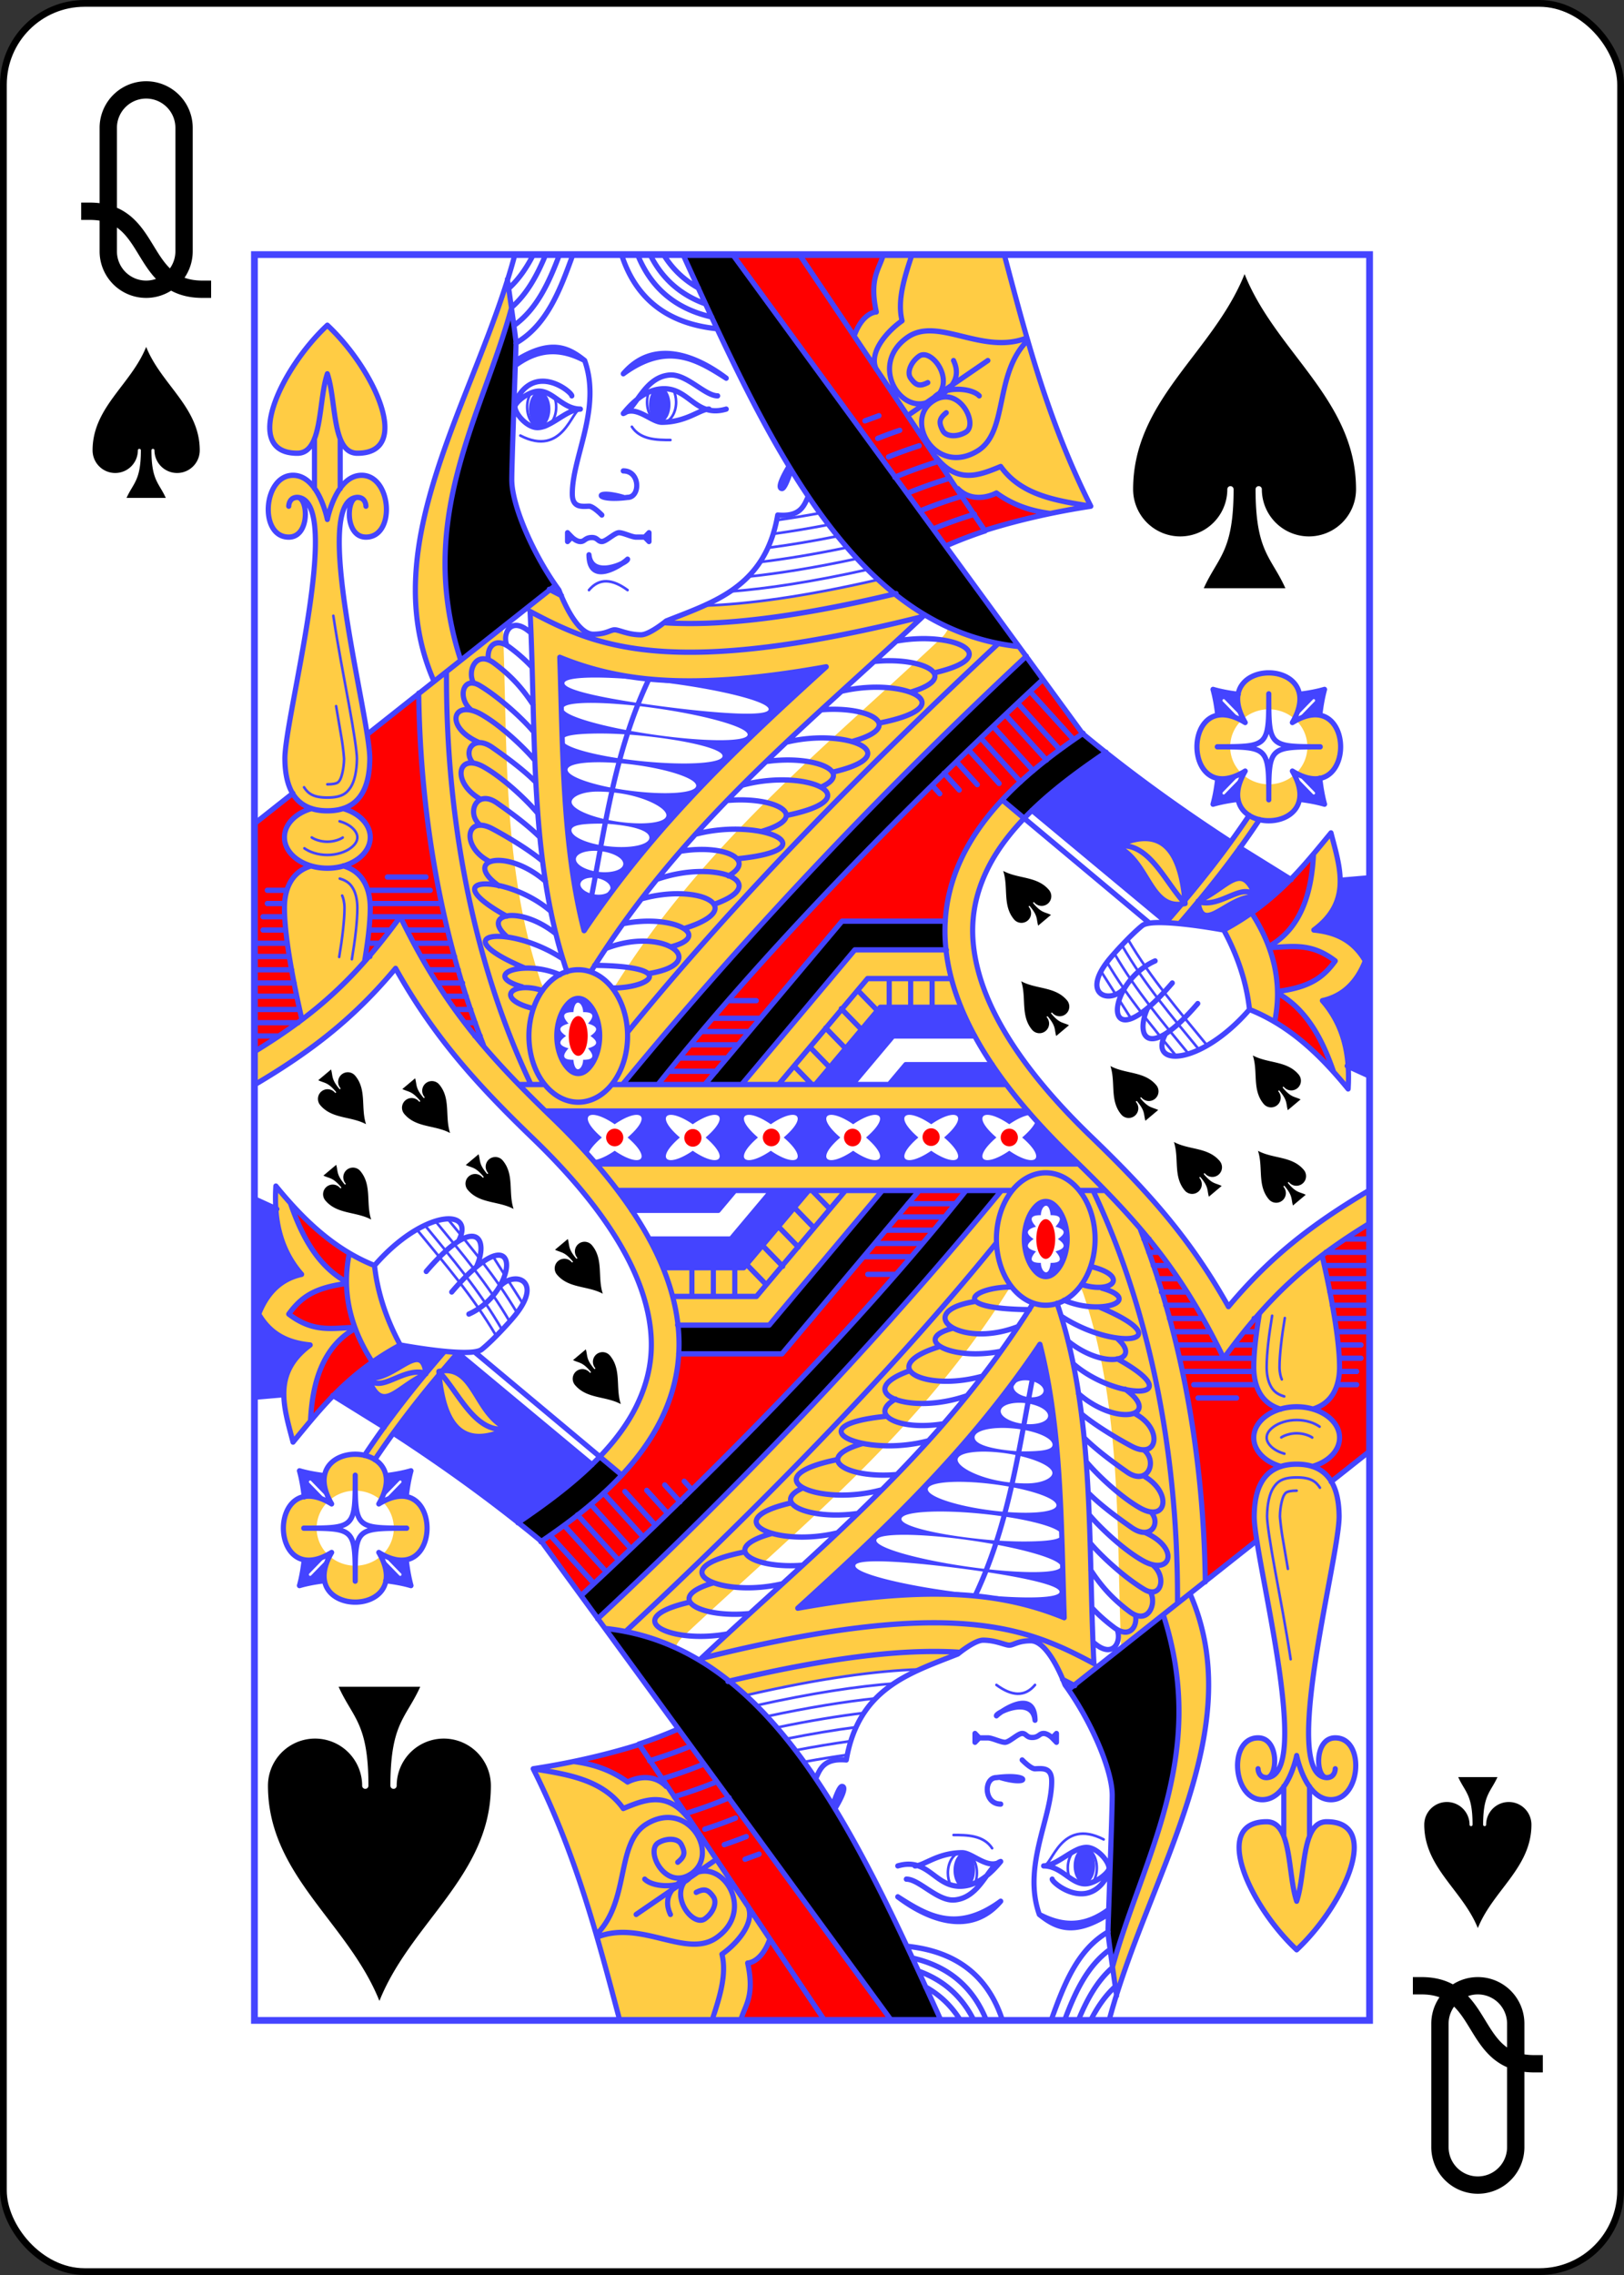 <svg xmlns="http://www.w3.org/2000/svg" xmlns:xlink="http://www.w3.org/1999/xlink" width="240" height="336" viewBox="-120 -168 240 336" preserveAspectRatio="none" xmlns:v="https://vecta.io/nano"><rect x="-120" y="-168" width="240" height="336" fill="#333333" stroke="none"/><defs><path id="A" d="M-82.4-130.4H82.4v260.8H-82.4z"/></defs><symbol id="B" viewBox="-500 -500 1000 1000" preserveAspectRatio="xMinYMid"><path d="M-260 100c300 0 220 360 520 360M-175 0v-285a175 175 0 0 1 350 0v570a175 175 0 0 1-350 0z" stroke="#000" stroke-width="80" stroke-linecap="square" stroke-miterlimit="1.5" fill="none"/></symbol><symbol id="C" viewBox="-600 -600 1200 1200" preserveAspectRatio="xMinYMid"><path d="M0-500c100 250 355 400 355 685a150 150 0 0 1-300 0 10 10 0 0 0-20 0c0 200 50 215 95 315h-260c45-100 95-115 95-315a10 10 0 0 0-20 0 150 150 0 0 1-300 0c0-285 255-435 355-685z"/></symbol><symbol id="D" preserveAspectRatio="none" viewBox="0 0 1300 2000"><path fill="#fc4" d="M635.396 0l216.471 312.338C895.107 299.119 938.831 290.348 975 285 924.902 188.224 899.894 94.154 874.111 0zM295.525 27.285c-49.25 153.695-152.771 308.255-86.273 455.799l-17.434 13.449c1.765 151.101 30.085 286.572 74.541 398.609 18.126 21.287 38.562 42.116 61.479 64.115l11.338 10.619 562.303.123-.414-.52-.359-.412c15.277 17.283 32.651 35.126 52.316 53.543C1030.143 1094.837 1080 1150 1130 1250c52.982-70.642 98.186-110.097 170-152.787v-37.602c-68.62 39.334-116.942 76.655-164.555 131.967-44.949-77.848-93.918-130.607-160.209-192.689-76.06-71.231-114.274-131.591-129.371-180.426s-8.908-86.603 7.949-120.969c28.317-57.727 91.514-102.355 139.07-133.863l-26.779-21.49c-69.569 45.97-172.88 123.534-159.996 244.348L699.861 787.5 568.063 939.893l-138.578-.029C578.06 763.299 745.829 594.028 899.188 455.1l-9.568-10.99c-28.867-3.021-55.644-10.376-80.518-21.428a32.41 32.41 0 0 1-7.943 11.234c-136.042 124.48-275.688 231.25-381.369 395.516l-27.332-17.584c109.236-169.792 252.13-278.721 386.762-401.91l17.514 6.863c-17.744-8.987-34.487-19.892-50.291-32.484-124.713 29.032-208.275 36.481-267.268 31.982 0 0-19.316 14.605-29.316 14.605-15 0-25.58-5.645-30.58-5.645s-10 5-25 5-30-25-40-50l-4.232-5.793-39.219 30.256 10.51-.545c7.172 138.453-1.258 281.236 43.029 408.135l-27.418 17.666a32.67 32.67 0 0 1-3.268-6.957c-45.451-130.233-38.385-270.317-44.082-401.922l-69.703 53.773 20.205-16.594C187.085 297.86 265.54 182.855 300.096 58.961zM85 80C30 130-15 225 50 225c9.343 0 15.216-5.71 19.6-15.59l-.055 54.807C63.117 255.8 55.219 250 45 250c-35 0-40 70-5 70 24.463 0 22.958-43.082 10.813-44.932 53.482 5.086-15.809 250.164-15.303 296.221.268 24.388 6.628 48.737 31.463 56.209C48.177 632.494 35 645.17 35 660c0 14.308 12.266 26.611 30.385 32.256C41.675 699.576 35 720.74 35 740c0 36.244 13.136 96.132 20.518 126.33 27.087-19.784 50.566-40.901 73.322-66.111C132.148 778.915 135 756.89 135 740c0-19.399-6.772-40.731-30.848-48.041C118.028 686.751 129.282 676.588 135 660c0-14.833-13.182-27.511-30.787-32.898 24.057-8.658 30.018-32.217 30.277-55.812.506-46.057-68.784-291.135-15.303-296.221C107.042 276.918 105.537 320 130 320c35 0 30-70-5-70-10.834 0-19.06 6.522-25.074 15.021l.326-55.742C104.49 218.999 110.421 225 120 225c65 0 20-95-35-145zm641.48 287.838c-86.625 19.835-151.788 28.17-200.805 29.242-14.225 6.274-30.072 11.922-45.779 18.959 58.993 4.499 142.554-2.951 267.197-32.037-7.753-5.207-14.389-10.769-20.613-16.164zm-370.49 88.291c29.627 11.745 64.914 21.559 110.029 25.15 51.303 4.084 115.556.486 200.564-14.404C568.012 554 468.16 644.256 384.25 765.713c-25.012-94.805-24.711-201.036-28.26-309.584zm826.51 17.621c-24.04 0-48.056 17.347-29.859 52.023A45 42.5 0 0 1 1182.5 515a45 42.5 0 0 1 29.865 10.764c18.187-34.669-5.827-52.014-29.865-52.014zm-54.691 47.48c-45.248.775-37.642 97.738 22.793 66.217A45 42.5 0 0 1 1137.5 557.5a45 42.5 0 0 1 13.111-29.943c-8.689-4.533-16.298-6.438-22.803-6.326zm109.383 0c-6.503-.111-14.108 1.792-22.793 6.322A45 42.5 0 0 1 1227.5 557.5a45 42.5 0 0 1-13.109 29.943c60.443 31.534 68.051-65.438 22.801-66.213zm-24.83 67.994A45 42.5 0 0 1 1182.5 600a45 42.5 0 0 1-29.865-10.764c-11.987 22.852-5.631 38.17 6.973 45.959-23.682 34.464-48.941 66.026-74.949 96.207-5.493-55.707-26.207-85.944-79.658-61.402 37.225 16.128 38.571 70.317 75.949 65.697l-17.697 20.102 15.207 1.887 21.611-24.854c5.193 39.081 35.07-7.575 67.213-5.5-16.48-41.743-32.05-10.505-66.478 4.637 24.571-28.866 48.407-59.083 70.803-91.955 26.568 6.128 61.741-10.798 40.754-50.789zM1255 655c-32.963 38.744-63.867 77.98-125 110 16.819 30.213 26.654 60.208 30 90 47.231 18.324 82.887 51.837 115 90 2.342-37.044-4.297-71.387-30-100 23.35-4.999 40.003-20.019 50-45-14.528-24.402-35.976-32.699-60-35 44.875-32.167 30.266-71.339 20-110zM811.885 817.785c10.865 41.665 35.342 88.007 78.586 139.424l-14.221-17.254-286.463-.059 64.605-.457 75.191-86.939 93.883-.34c-4.903-11.907-8.743-23.391-11.582-34.375zM377.5 842.5c4.423 0 9.318 2.003 14.867 9.24S402.5 871.022 402.5 885s-4.584 26.022-10.133 33.26-10.444 9.24-14.867 9.24-9.318-2.003-14.867-9.24S352.5 898.978 352.5 885s4.584-26.022 10.133-33.26 10.444-9.24 14.867-9.24z"/></symbol><symbol id="E" preserveAspectRatio="none" viewBox="0 0 1300 2000"><path fill="red" d="M557.518 0l248.449 330.457 45.047-18.459L635.367 0zm78.021 0l63.766 90.75C710 65 725 65 725 65c-8.493-38.221 3.315-47.896 8.201-65zM820 265l31.867 47.338c25.641-7.839 51.452-14.113 75.787-19.072-19.897-2.544-42.135-8.609-62.654-23.266-10 5-30 10-45-5zm99.127 216.287C764.145 621.016 595.553 787.076 470.355 940.012L525 940l160-185h120.418l-.055-.412c6.374-102.762 97.501-170.658 160.412-212.229zm-727.42 15.563l-60.258 46.652c1.931 12.046 3.108 21.693 3.041 27.787-.259 23.595-6.221 47.154-30.277 55.813C121.818 632.489 135 645.167 135 660c-5.718 16.588-16.972 26.751-30.848 31.959C128.229 699.269 135 720.601 135 740c0 16.89-2.852 38.915-6.16 60.219l-5.873 6.395c15.6-16.646 30.96-35.183 47.033-56.613 30.251 60.502 60.449 104.592 96.857 145.715-44.955-112.61-73.273-248.08-75.15-398.865zM44.531 610.361L0 644.615v258.168c30.798-18.317 56.707-36.047 80.428-55.885-8 6.672-16.27 13.121-24.91 19.432C48.136 836.132 35 776.244 35 740c0-19.26 6.675-40.424 30.385-47.744C47.266 686.611 35 674.308 35 660c0-14.83 13.177-27.506 31.973-32.502-10.444-3.142-17.611-9.277-22.441-17.137zm1190.098 68.797l-1.121 1.047c-20.054 23.043-41.871 45.665-71.744 65.723 27.117 39.371 36.653 80.374 27.744 123.129 25.439 14.765 47.233 33.87 67.875 55.842-10.09-28.954-26.957-68.052-64.619-89.363 37.101-5.814 52.599-16.019 67.236-35.535-28.578-21.248-50.476-15.945-77.303-15.67 39.149-21.896 49.937-64.783 51.932-105.172zM110.746 819.238l-2.373 2.346 2.373-2.346zm-5.152 5.051l-2.307 2.223 2.307-2.223zm-5.262 5.006l-6.273 5.779 6.273-5.779zm-6.539 6.021l-4.43 3.939 4.43-3.939zM377.5 862.5a11 22.5 0 0 0-11 22.5 11 22.5 0 0 0 11 22.5 11 22.5 0 0 0 11-22.5 11 22.5 0 0 0-11-22.5zm225.176 127.465a10 10 0 0 0 0 20 10 10 0 0 0 0-20zM420 990a10 10 0 1 0 0 20 10 10 0 1 0 0-20zm91.133.41a10 10 0 1 0 0 20 10 10 0 1 0 0-20z"/></symbol><symbol id="F" preserveAspectRatio="none" viewBox="0 0 1300 2000"><path fill="#44f" d="M472.5 150a12.5 20 0 0 0-12.5 20 12.5 20 0 0 0 12.5 20 12.5 20 0 0 0 12.5-20 12.5 20 0 0 0-12.5-20zm-140 5a12.5 20 0 0 0-12.5 20 12.5 20 0 0 0 12.5 20 12.5 20 0 0 0 12.5-20 12.5 20 0 0 0-12.5-20zm23.49 301.129c3.549 108.548 3.248 214.779 28.26 309.584C468.16 644.256 568.012 554 666.584 466.875c-85.008 14.89-149.262 18.489-200.564 14.404-45.115-3.592-80.402-13.405-110.029-25.15zm42.926 22.922c22.576.103 52.528 2.344 83.498 6.246 65.746 8.284 118.153 21.659 117.055 29.873s-56.309 5.079-122.053-3.205-117.118-18.579-116.027-26.793c.534-4.02 14.072-6.229 37.527-6.121zM1117.5 492.5c2.401 8.404 4.227 18.249 5.475 28.844v.361c7.388-1.364 16.466.084 27.232 5.623l-21.267-21.268a1.5 1.5 0 1 1 2.121-2.121l21.268 21.268c-5.529-10.748-6.981-19.813-5.629-27.193-10.729-1.249-20.702-3.086-29.199-5.514zm130 0c-8.425 2.407-18.299 4.234-28.924 5.482h-.279c1.361 7.386-.087 16.461-5.623 27.223l21.266-21.266a1.5 1.5 0 1 1 2.121 2.121l-21.267 21.268c10.756-5.534 19.827-6.984 27.211-5.627v-.172c1.249-10.665 3.081-20.576 5.496-29.029zm-853.6 15.258c20.384.103 47.429 2.344 75.393 6.246 59.364 8.284 106.684 21.659 105.691 29.873s-49.917 8.157-109.277-.127-106.684-21.659-105.691-29.873c.486-4.019 12.709-6.227 33.885-6.119zm7.695 34.68c15.094-.075 32.615.814 50.479 2.563 51.501 5.041 94.008 14.752 93.676 23.004s-42.347 10.855-93.85 5.814-92.983-15.817-92.65-24.068c.203-5.087 15.52-7.179 42.346-7.312zm590.814 21.094c-26.288 17.831-58.004 39.716-85.844 65.822l156.686 126.445 17.697-20.102c-37.378 4.62-38.724-49.57-75.949-65.697 53.451-24.542 74.165 5.695 79.658 61.402 18.288-21.222 36.203-43.132 53.461-66.25-50.496-31.89-99.368-65.632-145.709-101.621zm92.248 167.871l-3.709 4.295c1.306-.161 2.653-.388 4.051-.697l-.342-3.598zm-21.406 24.396l1.324 1.023C1092.824 758.22 1130 765 1130 765c33.235-17.408 57.528-36.95 78.082-57.385l-59.211-35.719c-15.553 20.888-31.646 40.782-48.066 60.072 34.429-15.142 49.998-46.38 66.478-4.637-32.143-2.075-62.02 44.581-67.213 5.5l-21.611 24.854zM399.885 574.988c12.139-.075 26.23.814 40.598 2.563 41.421 5.041 74.783 15.817 74.516 24.068s-34.059 10.855-75.48 5.814-74.783-15.817-74.516-24.068c.164-5.087 13.308-8.243 34.883-8.377zm814.908 12.684l21.267 21.268a1.5 1.5 0 1 1-2.121 2.121l-21.266-21.266c5.537 10.764 6.984 19.84 5.621 27.227h.322c10.609 1.248 20.468 3.074 28.883 5.479-2.428-8.497-4.263-18.47-5.512-29.199-7.381 1.352-16.447-.099-27.195-5.629zm-64.588.002c-10.75 5.53-19.816 6.98-27.197 5.627v.072c-1.249 10.702-3.085 20.648-5.508 29.127 8.497-2.428 18.47-4.265 29.199-5.514-1.352-7.38.1-16.446 5.629-27.193l-21.268 21.268a1.5 1.5 0 1 1-2.121-2.121zm-750.254 20.547c7.756-.014 16.339.596 25.049 1.779 30.51 4.147 55.198 16.746 55.244 25s-24.648 11.585-55.16 7.438-55.282-14.199-55.328-22.453c-.032-5.623 11.687-11.731 30.195-11.764zm2.941 36.283A138.68 138.68 0 0 1 415 645c25.086 2.107 44.778 7.028 45.422 14.979s-19.171 12.686-44.256 10.578-45.944-10.261-46.588-18.211c-.523-6.467 13.793-7.764 33.314-7.842zm-6.371 30.781c1.538.001 3.102.061 4.674.18 15.244 1.152 28.128 7.433 28.779 14.027s-11.178 11.008-26.422 9.855-28.128-7.433-28.779-14.027c-.573-5.812 8.608-10.048 21.748-10.035zm-2.721 30.471c.975.002 1.966.05 2.963.145 9.661.914 17.828 5.899 18.242 11.133s-7.086 8.737-16.748 7.822-17.828-5.899-18.242-11.133c-.365-4.614 5.455-7.977 13.785-7.967zm906.199.078l-34.277 2.855c.225 20.003-6.783 39.153-30.719 56.311 24.024 2.301 45.472 10.598 60 35-9.997 24.981-26.65 40.001-50 45 19.682 21.91 28.177 47.183 30.029 74.453l.01.008L1300 930.555zm-167.266 64.205l.705 1.34-.705-1.34zm3.041 5.883l.254.498-.254-.498zm2.676 5.484l.637 1.357-.637-1.357zm2.455 5.324l.541 1.201-.541-1.201zm2.596 5.984l.619 1.506-.619-1.506zm2.07 5.117l.594 1.508-.594-1.508zm2.342 6.188l.564 1.592-.564-1.592zm1.732 4.965l.609 1.814-.609-1.814zm2.027 6.266l.537 1.805-.537-1.805zm1.469 5.01l.533 1.914-.533-1.914zM377.5 842.5c-4.423 0-9.318 2.003-14.867 9.24S352.5 871.022 352.5 885s4.584 26.022 10.133 33.26 10.444 9.24 14.867 9.24 9.318-2.003 14.867-9.24S402.5 898.978 402.5 885s-4.584-26.022-10.133-33.26-10.444-9.24-14.867-9.24zm-.273 4.795c2.956.088 5.949 5.08 5.949 10.705 10.931-.111 14.677 3.311 5.676 13 13.697 3.744 10.645 8.7 2.838 14 7.808 5.3 10.86 10.256-2.838 14 9.002 9.689 5.255 13.111-5.676 13 0 10-9.46 18-11.352 0-10.931.111-14.677-3.311-5.676-13-13.697-3.744-10.645-8.7-2.838-14-7.808-5.3-10.86-10.256 2.838-14-9.002-9.689-5.255-13.111 5.676-13 .828-7.875 3.103-10.773 5.402-10.705zm352.357 5.205l-75.191 86.939 43.004-.041L744.445 885H840l-15-32.5zm29.723 65l-19.23 22.236 136.174.219L860 917.5zm-104.135 52.42l-315.76.18c2.44 2.479 4.988 4.874 7.566 7.289 15.37 14.394 29.321 28.433 41.91 42.127 1.07-4.444 6.05-11.131 16.111-19.516-30-25-15-35 15-15 30-20 45-10 15 15 30 25 15 35-15 15-11.069 7.379-20.085 10.664-25.562 10.629l3.906 4.381 256.418-.133zm-170.012 4.445c5.449-.146 14.59 3.135 25.84 10.635 30-20 45-10 15 15 30 25 15 35-15 15-30 20-45 10-15-15-18.75-15.625-19.922-25.391-10.84-25.635zm91 0c5.449-.146 14.59 3.135 25.84 10.635 30-20 45-10 15 15 30 25 15 35-15 15-30 20-45 10-15-15-18.75-15.625-19.922-25.391-10.84-25.635z"/></symbol><symbol id="G" preserveAspectRatio="none" viewBox="0 0 1300 2000"><path d="M499.674 0c99.157 212.426 198.842 423.784 391.404 444.248L557.508 0zM299.898 59.855C265.541 182.854 187.085 297.86 240.1 458.279l109.775-85.334C322.205 333.641 300 282.29 300 255c0-20 5.003-149.999 5-155-.001-2.004-2.411-19.274-5.102-40.145zM899.91 454.842C746.551 593.77 578.784 763.041 429.508 939.469l40.848.543c125.198-152.936 293.789-318.994 448.6-458.633zm65.791 87.457c-28.872 19.187-64.125 44.128-93.979 75.523l25.551 20.043c30.23-29.844 65.96-54.59 95.6-73.979-9.281-6.879-18.471-14.107-27.172-21.588zM685 755L525.102 939.883 570 940l129.861-152.5H806.65L805 755z"/></symbol><symbol id="H" preserveAspectRatio="none" viewBox="0 0 1300 2000"><path stroke="#44f" stroke-linecap="round" stroke-linejoin="round" stroke-width="6" fill="none" d="M435 885a57.5 75 0 0 1-57.5 75 57.5 75 0 0 1-57.5-75 57.5 75 0 0 1 57.5-75 57.5 75 0 0 1 57.5 75h0m-17.923 55h458.949m-567.756 0h28.757m2.463 30h561.987M131.845 543.196l219.19-168.607M0 644.615l44.832-34.486m1093.334 55.053c-60.174-37.999-118.041-78.629-172.87-122.725m243.284 165.45l-59.891-36.121M557.518 0l407.928 542.578m334.284 517.187c-68.477 39.278-116.733 76.573-164.284 131.813-44.949-77.848-93.918-130.607-160.209-192.689-76.06-71.231-114.274-131.591-129.371-180.426s-8.908-86.603 7.949-120.969c28.317-57.727 91.513-102.355 139.07-133.864M499.685.037c99.152 212.415 198.829 423.741 390.656 443.814M364.365 812.312c-44.288-126.899-35.856-269.682-43.028-408.135 76.717 39.852 163.357 77.441 457.882 5.761-134.632 123.189-277.526 232.116-386.762 401.909m-36.48-355.722c29.63 11.748 64.921 21.562 110.043 25.154 51.306 4.084 115.563.486 200.578-14.406-98.578 87.128-198.392 177.482-282.246 298.861-24.965-94.927-24.797-201.063-28.375-309.609h0m511.366-15.719C719.63 574.076 560.439 730.575 436.094 879.438M223.892 472.869c-.823 183.169 37.986 343.482 98.116 466.271M191.498 496.713c2.086 150.922 30.405 286.392 75.553 398.739m162.457 44.016C578.783 763.04 746.552 593.77 899.911 454.841m-429.556 485.17c125.198-152.936 293.79-318.994 448.601-458.633M525 940l160-185h120.419M567.926 940.05L699.861 787.5H806.65M611.465 939.39L714.723 820h97.264M654.392 939.439l75.192-86.939h93.897m-126.085 86.899L744.445 885h95.046m-99.416 54.736l19.231-22.236H860m46.392-288.077l157.394 127.254M871.924 617.813l171.32 139.198M459.619 481.348C414.869 573.513 406.452 669.627 385 765M303.656-.002c-44.562 162.791-165.042 327.08-94.233 483.475M240.1 458.28C187.085 297.86 265.541 182.854 300.096 58.96m505.715 271.174c14.888-6.445 30.422-12.16 46.149-17.214M.097 902.739C71.866 860.067 117.037 820.617 170 750c50 100 99.857 155.164 176.979 227.389 281.561 263.684 94.151 409.61-13.084 480.47M377.5 842.5c4.423 0 9.318 2.003 14.867 9.24S402.5 871.022 402.5 885s-4.584 26.022-10.133 33.26-10.444 9.24-14.867 9.24-9.318-2.003-14.867-9.24S352.5 898.978 352.5 885s4.584-26.022 10.133-33.26 10.444-9.24 14.867-9.24h0M1130 765c16.819 30.213 26.654 60.208 30 90 47.231 18.324 82.887 51.837 115 90 2.342-37.044-4.297-71.387-30-100 23.35-4.999 40.003-20.019 50-45-14.528-24.402-35.976-32.699-60-35 44.875-32.167 30.266-71.339 20-110-32.963 38.744-63.867 77.98-125 110h0m170-59.167l-34.324 2.86M1300 930.555l-26.171-11.632m-81.102-82.498c37.698 20.42 54.567 59.519 65.28 89.01m-75.038-140.513c26.555-.869 48.454-6.172 77.031 15.077-14.637 19.516-30.136 29.721-67.201 34.643m41.83-155.485c-1.995 40.389-12.783 83.276-52.204 104.577m-20.082-38.311c26.538 39.875 36.074 80.877 26.979 123.434M1130 765s-82.168-15-95-5-32.969 31.307-40 40c-31.97 39.527 3.645 49.729 20 30m35-30c-59.312 25.45-64.226 120.615 20 25m-28.807 28.529c-14.944 32.294.758 60.301 58.5-5.248m-37.508 34.31c-21.191 38.702 41.57 35.553 97.815-27.591m-96.748-99.2c33.572-37.624 66.287-76.827 96.446-120.735m-81.24 122.622c32.493-36.683 64.095-75.006 93.255-117.826M1085 735c-4.952-58.002-25.404-90.068-80-65 38.526 16.691 38.618 74.158 80 65h0m-80-65c37.807-6.254 56.14 40.797 80 65m15-2.668c35-15 50.673-47.071 67.282-5-32.282-2.084-62.282 45-67.282 5h0m.066.514c26.326 8.267 52.462-23.905 67.216-5.514M1155 585c-75 45-75-100 0-55-45-75 100-75 55 0 75-45 75 100 0 55 45 75-100 75-55 0h0m87.5-27.5c-60 0-60 0-60-60 0 60 0 60-60 60 60 0 60 0 60 60 0-60 0-60 60-60h0m-119.526-36.157c-1.248-10.594-3.073-20.44-5.474-28.843 8.577 2.45 18.654 4.3 29.498 5.55m-.243 118.928c-10.751 1.249-20.742 3.09-29.255 5.522 2.422-8.479 4.258-18.424 5.507-29.126m118.941-.388c1.25 10.85 3.1 20.933 5.552 29.514-8.414-2.404-18.274-4.23-28.883-5.478m-.041-119.038c10.625-1.248 20.499-3.076 28.924-5.483-2.415 8.453-4.247 18.364-5.495 29.029M357.959 386.261l-14.283-7.126m404.393 4.804c-125.618 29.149-209.18 36.599-268.277 33.139M355.99 456.129c29.627 11.745 64.914 21.559 110.029 25.15 51.303 4.084 115.556.486 200.564-14.404C568.012 554 468.16 644.256 384.25 765.713c-25.012-94.805-24.711-201.036-28.26-309.584h0M85 135c10.787 31.13 5 90 35 90 65 0 20-95-35-145-55 50-100 145-35 145 30 0 24.213-58.87 35-90h0M40 285s0-10 10-10c12.881 0 15 45-10 45-35 0-30-70 5-70 30 0 40 50 40 50s10-50 40-50c35 0 40 70 5 70-25 0-22.881-45-10-45 10 0 10 10 10 10m-10-10c-55 2.668 15 250 14.491 296.289C134.168 600.673 125 630 85 630s-49.168-29.327-49.491-58.711C35 525 105 277.668 50 275m20-10.016v-56.65m30 56.856v-56.445m3.206 418.649C121.818 632.488 135 645.167 135 660c0 19.33-22.386 35-50 35s-50-15.67-50-35c0-14.83 13.177-27.506 31.782-32.604m-.851 65.08C41.675 699.577 35 720.74 35 740c0 36.244 13.136 96.133 20.364 126.343m73.005-65.666C132.147 778.914 135 756.89 135 740c0-19.399-6.772-40.731-31.462-47.677M256.892 885h6.386M0 885h28.737m216.834-15h11.901M0 870h51.088m182.582-15h18.578M0 855h52.54m170.391-15h24.093M0 840h49.346m163.424-15h29.898M0 825h46.444m156.748-15h34.543M0 810h43.541m150.942-15h38.897m-103.918 0h5.225M0 795h40.638m145.427-15h42.961m-97.242 0h14.514M0 780h38.316m139.912-15h46.734m-91.146 0h24.673M10 765h26.284m98.403-15h86.502M10 750h24.543m100.435-15h83.018M15 735h20.123m97.532-15H205m-190 0h22.845M155 705h45m125-195c-11.823-17.571-24.455-31.947-45.421-47.163-21.678-15.732-32.015 9.636-23.863 22.705M325 540c-13.684-15.717-40.727-39.318-62.257-51.807-20.397-11.832-26.523 15.099-9.535 27.995m73.441 56.351c-13.684-15.717-40.423-39.856-62.257-51.807-33.042-18.086-43.839 14.159-2.743 31.807m68.033 79.606c-13.684-15.717-40.423-39.856-62.257-51.807-30.812-16.866-37.656 16.866-5.116 35.807m65.759-18.456c-13.861-13.59-33.316-27.705-50.773-39.513-22.074-14.931-34.105 4.474-22.836 17.226m77.737 83.987c-13.77-13.233-32.62-26.885-49.583-38.358-24.045-16.263-36.173 12.272-19.252 25.316m72.12 40.26c-16.237-12.964-39.967-26.862-58.055-36.269-31.27-16.261-36.887 20.479-3.298 37.121m65.315 22.485c-45.63-38.6-98.239-25.301-54.442 5.056m60.578 28.858c-49.783-42.234-140.14-42.27-51.454 5.5m65.03 48.069c-62.846-40.071-141.739-29.441-43.897 10.661m40.895 7.628c-43.416-18.163-92.791.21-43.971 13.658m23.615 4.177c-36.462-11.384-55.926 9.427-11.424 20.211m-.735-386.375c-7.192-7.586-15.51-14.892-25.859-22.401-17.521-12.715-26.719.327-25.123 12.488m49.503-29.247l-4.059-3.014c-19.412-14.087-28.607 3.442-24.227 16.361m57.628 327.772c-41.829-32.623-87.13-22.987-57.826 2.599m102.835 33.088c97.552 1.04 65.936 25.615 21.194 25.634m-7.5-44.952c31.879-11.92 60.58-9.172 74.958-1.629 16.817 8.823 14.04 24.205-26.164 30.349m-28.448-56.704c58.577-11 103.695 13.949 55.485 26.189m-34.411-54.317c67.421-18.097 125.455 10.742 49.426 33.663m-31.897-55.65c69.253-23.471 135.427 4.475 67.152 28.145m-39.269-60.029c50.502-8.008 88.675 9.666 55.551 28.022m-38.523-47.188c77.254-19.945 157.955 17.262 48.763 27.753m-11.91-66.01c57.176-5.002 100.009 18.027 40.226 35.034m-22.25-52.405c75.248-19.798 151.842 14.609 51.224 34.336m-23.275-61.119c55.645-7.643 102.468 11.747 64.246 28.765m-40.349-50.813c71.57-16.516 140.665 14.62 53.46 34.064m-13.463-70.602c57.115-4.525 99.001 18.874 36.455 35.786m-12.802-56.768c73.88-16.895 144.864 16.899 43.681 36.081m-5.273-69.844c57.765-5.504 101.75 17.66 42.025 34.797m-16.39-57.859c68.018-11.92 127.591 17.438 43.802 36.027M645.552 273.862c-5.1 11.617-9.958 23.398-35.552 21.138-14.372 81.302-73.773 98.388-130 120 0 0-19.419 15.646-29.419 15.646-15 0-25.581-5.646-30.581-5.646s-10 5-25 5-30-25-40-50c-30-40-55-96.045-55-125 0-20 5.003-149.999 5-155-.002-3.089-5.728-42.446-10.104-72.074m328.037 212.395c-6.317 10.231-13.74 24.421-7.933 24.679 2.734.121 6.97-10.378 10.244-19.906M904.16 494.814l50.564 54.175m-64.734-40.786l48.735 52.216m-63.377-39.332l48.019 51.449m-61.73-37.568l46.154 49.451m-60.775-36.544l45.963 49.246m-60.147-35.872l35.288 37.809m-49.458-24.419l24.026 25.742m-38.824-13.026l17.842 19.116m-31.643-5.332l8.928 9.566M482.759 925h55.419m-42.282-15h55.008m-42.693-15h55.829m-42.693-15h55.419m-42.282-15h55.419m-36.946-20H585m205-25v32.5M765 820v32.5M740 820v32.5m-36.732-19.232l22.578 22.578m-41.757-1.757l23.399 23.399m-41.552-1.552l22.783 22.783m-40.525-.525l22.578 22.578m-41.552-1.552l20.731 20.731m141.345-629.195c15.63-6.297 31.834-11.835 48.115-16.69m-63.254-3.714c15.845-6.355 32.273-11.933 48.765-16.813m-64.099-3.053c16.181-6.504 32.973-12.196 49.824-17.161m-64.098-1.096c16.426-6.797 33.542-12.736 50.759-17.91m-58.186-5.144c11.718-4.608 23.734-8.797 35.842-12.6m-48.416-8.347c8.464-3.276 17.075-6.335 25.756-9.191m-40.617-10.697l16.37-5.825m172.352-88.082c-51.863 19.822-103.681-24.662-138.977-.81C715 125 755 185 789.335 165.189 821.135 146.84 790 105 775 115c-9.303 6.202-14.888 18.309-10 25 6.18 8.459 10.489 9.628 20 5m116.467-47.867c-39.705 38.323-22.12 103.879-58.726 125.388-48.317 28.389-85.238-33.553-52.57-56.007 30.256-20.796 54.606 25.324 39.12 34.554-9.604 5.724-22.937 5.55-26.869-1.743-4.972-9.221-4.172-13.613 4.102-20.203M765 180l90-60m-10 40c-10-10-45.467-11.357-55 5 22.008-11.038 34.763-24.757 25-45m-20 110c25 30 50 20 75 10 24.055 32.765 64.661 38.666 105 45M725 130c-10-20 15-45 30-55-5.851-23.051 2.707-48.99 11.594-74.995M700 90c10-25 25-25 25-25-8.483-38.172 3.289-47.867 8.187-64.931M427.964.018c17.101 51.73 55.349 78.382 111.355 83.976M446.671.044c15.961 38.8 45.366 61.656 86.47 70.639M461.245.016c13.98 27.431 35.684 45.703 64.338 55.732M476.996.108c10.384 16.345 24.002 28.856 40.641 37.786M371.264.044c-14.92 40.152-30.346 80.031-66.568 100.241M355.609.044c-12.266 31.761-26.47 61.802-52.938 80.255m36.9-80.278c-9.837 23.176-21.679 44.51-39.856 59.863M325.157.084c-7.692 14.638-16.88 27.881-28.889 38.46M305 120c41.102-25.066 61.561-14.287 80 0 20 55-15 110-14.419 151.676.216 15.477 11.727 13.449 19.419 13.324 4.999-.081 15 10 15 10M305 125c29.586-20.976 55.476-17.507 80-5m45 125c20 0 20 30 5 30-40 5-40-10-5 0m-65 40v10l5-5-5-5m90 5l5-5v10l-5-5m-85 0s5 5 10 5 5.244-4.01 12.322-4.485C400 320 400 325 405 325s15-10 20-10 15 5 20 5h10m-65 20c3.07 28.452 45.614 8.689 45 5-5 5-44.772 31.851-45-5h0m40-205c51.536-36.719 85.865-16.182 120 5-35.405-25.982-85-45-120-5h0m110 25c-15 0-36.47-25.385-56.386-23.549C453.799 139.2 445 175 430 180c17.935-21.408 33.794-28.219 48.07-28.065C507.274 152.251 515 185 550 175m-120 5c15-10 32.809 10.043 45.174 9.945C504.082 189.717 519.494 175 530 175m-150 0c-20 0-30.874-19.165-47.032-20.29-12.341-.86-29.195 12.612-29.195 17.612 0 7.071 11.237 20.708 22.743 23.258C342.908 199.214 362.812 175.349 380 175h0m-75-10c22.643-42.75 64.953-9.492 65-5m450 105c15 15 35 10 45 5 20.519 14.656 42.757 20.72 62.683 23.229m-75.816 19.108C895.106 299.118 938.831 290.348 975 285 924.901 188.223 899.901 94.153 874.117-.002m-22.251 312.339C895.106 299.118 938.831 290.348 975 285 924.901 188.223 899.901 94.153 874.117-.002m-23.104 312L635.367 0m292.286 293.265C907.757 290.72 885.519 284.657 865 270c-10 5-30 10-45-5"/></symbol><symbol id="I" preserveAspectRatio="none" viewBox="0 0 1300 2000"><path stroke="#44f" stroke-linecap="round" stroke-linejoin="round" stroke-width="3" fill="none" d="M986.603 811.202l17.525 26.837m3.576 5.477l14.288 21.88m-28.503-64.528c12.595 20.813 26.365 39.794 40.672 57.94m3.681 4.637l18.38 22.414m3.58 4.268l14.837 17.57m-72.351-116.419c25.655 42.892 56.331 77.957 86.527 113.771m-77.496-122.804c26.598 44.899 58.724 81.183 90.152 118.553m-83.262-125.392c27.228 45.115 59.987 81.61 91.789 119.595M91.99 409.09c5.346 34.4 12.365 69.897 17.979 99.543s9.608 54.847 9.523 62.492c-.145 13.187-2.604 25.095-7.352 32.221S101.334 615 85 615s-22.393-4.529-27.141-11.654m37.371-91.922l6.813 38.99c1.65 10.708 2.461 19.517 2.449 20.547-.126 11.422-3.037 21.371-4.834 24.068-1.554 2.333-1.961 2.671-3.316 3.332S91.781 600 85 600m14.244 41.859C113.484 645.758 120 654.053 120 660c0 3.875-2.134 8.183-8.246 12.461S95.97 680 85 680s-20.642-3.261-26.754-7.539m41.23 34.303c8.836 2.486 12.848 6.436 15.93 11.998S120 732.046 120 740c0 15.201-2.706 36.775-6.41 58.111m-10.641-137.828C99.903 662.338 92.86 665 85 665c-7.997 0-15.198-2.76-18.152-4.828m35.438 65.859C103.523 728.265 105 733.947 105 740c0 13.42-2.566 34.674-6.189 55.545M726.76 368.279c-86.906 19.393-152.067 27.729-201.921 29.296m190.774-40.986c-65.672 14.19-118.49 21.873-161.445 25.042m148.87-37.371c-49.768 10.383-91.885 16.912-127.756 20.523m115.505-33.013c-38.303 7.698-71.908 13.042-101.508 16.491m90.858-29.388c-30.036 5.827-57.089 10.165-81.515 13.253m71.583-26.359c-23.347 4.37-44.835 7.816-64.642 10.458m54.01-23.508c-18.048 3.239-34.946 5.91-50.783 8.073M390 380c11.945-13.956 27.221-12.698 45 0m5-185c10 15 30 15 45 15m-175-5c50 25 60-30 70-30m-29.98-12.945c1.143 3.178 1.786 6.766 1.786 10.564 0 13.036-7.581 23.604-16.933 23.604s-16.933-10.568-16.933-23.604c0-5.798 1.5-11.108 3.988-15.217m166.631-3.796c1.908 3.82 3.026 8.463 3.026 13.47 0 13.036-7.581 23.604-16.933 23.604s-16.933-10.568-16.933-23.604c0-4.033.725-7.829 2.004-11.149"/><use xlink:href="#C" height="90" width="90" transform="matrix(.766 -.625 .643 .745 1124.603 929.609)"/><use xlink:href="#C" height="90" width="90" transform="matrix(.766 -.625 .643 .745 1130.603 1037.609)"/><use xlink:href="#C" height="90" width="90" transform="matrix(.766 -.625 .643 .745 1032.603 1027.609)"/><use xlink:href="#C" height="90" width="90" transform="matrix(.766 -.625 .643 .745 958.603 941.609)"/><use xlink:href="#C" height="90" width="90" transform="matrix(.766 -.625 .643 .745 854.603 845.609)"/><use xlink:href="#C" height="90" width="90" transform="matrix(.766 -.625 .643 .745 833.603 720.609)"/></symbol><rect width="239" height="335" x="-119.5" y="-167.5" rx="12" fill="#fff" stroke="#000"/><use width="164.8" height="260.8" x="-82.4" y="-130.4" xlink:href="#D"/><use transform="rotate(180)" width="164.8" height="260.8" x="-82.4" y="-130.4" xlink:href="#D"/><use width="164.8" height="260.8" x="-82.4" y="-130.4" xlink:href="#E"/><use transform="rotate(180)" width="164.8" height="260.8" x="-82.4" y="-130.4" xlink:href="#E"/><use width="164.8" height="260.8" x="-82.4" y="-130.4" xlink:href="#F"/><use transform="rotate(180)" width="164.8" height="260.8" x="-82.4" y="-130.4" xlink:href="#F"/><use width="164.8" height="260.8" x="-82.4" y="-130.4" xlink:href="#G"/><use transform="rotate(180)" width="164.8" height="260.8" x="-82.4" y="-130.4" xlink:href="#G"/><use width="164.8" height="260.8" x="-82.4" y="-130.4" xlink:href="#H"/><use transform="rotate(180)" width="164.8" height="260.8" x="-82.4" y="-130.4" xlink:href="#H"/><use width="164.8" height="260.8" x="-82.4" y="-130.4" xlink:href="#I"/><use transform="rotate(180)" width="164.8" height="260.8" x="-82.4" y="-130.4" xlink:href="#I"/><use xlink:href="#B" height="32" width="32" x="-114.4" y="-156"/><use xlink:href="#C" height="26.769" width="26.769" x="-111.784" y="-119"/><use xlink:href="#C" height="55.68" width="55.68" x="36.088" y="-132.16"/><g transform="rotate(180)"><use xlink:href="#B" height="32" width="32" x="-114.4" y="-156"/><use xlink:href="#C" height="26.769" width="26.769" x="-111.784" y="-119"/><use xlink:href="#C" height="55.68" width="55.68" x="36.088" y="-132.16"/></g><use xlink:href="#A" stroke="#44f" fill="none"/></svg>
